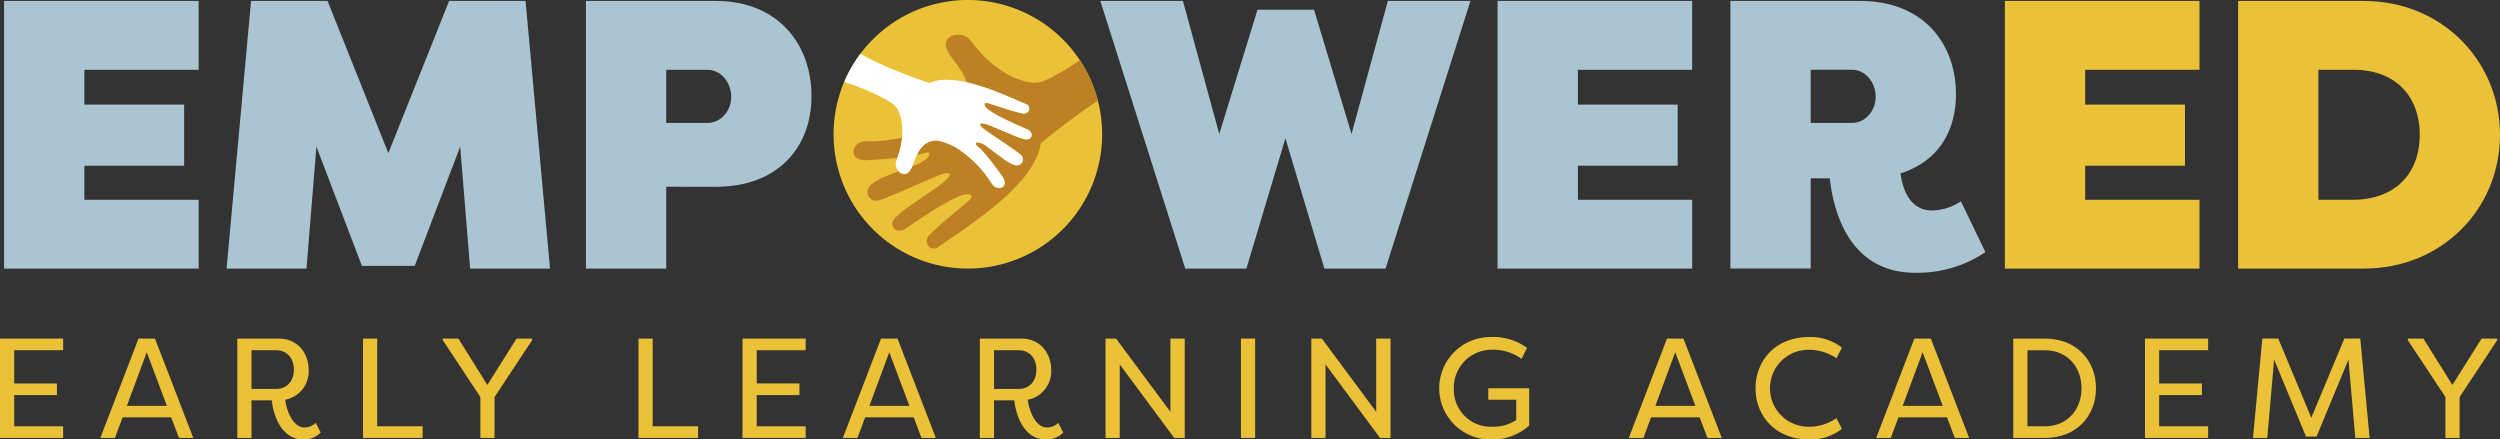 <svg xmlns="http://www.w3.org/2000/svg" xmlns:xlink="http://www.w3.org/1999/xlink" width="513.158" height="90.208" viewBox="0 0 513.158 90.208">
  <rect x="0" y="0" width="513.158" height="90.208" fill="#333333" stroke="none"/>
  <defs>
    <clipPath id="clip-path">
      <path id="Path_71" data-name="Path 71" d="M519.718,109.162A27.565,27.565,0,1,0,547.282,81.6a27.568,27.568,0,0,0-27.564,27.567" fill="none"/>
    </clipPath>
  </defs>
  <g id="Group_23" data-name="Group 23" transform="translate(-348.617 -81.595)">
    <path id="Path_40" data-name="Path 40" d="M349.454,136.725V81.791h39.94V95.919h-23.46v7.141h20.481v12.554H365.934V122.6h23.46v14.128Z" fill="#aac4d1"/>
    <path id="Path_41" data-name="Path 41" d="M422.905,136.174l-9.342-24.484-2.036,25.034h-16.4l5.022-54.931h15.7l12.48,31.232L440.8,81.793h15.695l5.022,54.931h-16.4l-2.039-25.034-9.335,24.484Z" fill="#aac4d1"/>
    <path id="Path_42" data-name="Path 42" d="M485.372,119.93v16.793H468.888V81.792H495.57c12.874,0,19.621,9.023,19.621,19.541s-6.9,18.6-19.621,18.6Zm0-13.1h8.473c2.827,0,4.866-2.591,4.866-5.338,0-2.9-2.039-5.571-4.866-5.571h-8.473Z" fill="#aac4d1"/>
    <path id="Path_43" data-name="Path 43" d="M626.037,109.1l7.455-27.309h16.952L633.02,136.726H620.462l-8-26.759-8,26.759H591.9L574.479,81.791h16.952l7.455,27.309,7.846-25.5h11.614Z" fill="#aac4d1"/>
    <path id="Path_44" data-name="Path 44" d="M656.013,136.725V81.791h39.943V95.919H672.5v7.141h20.478v12.554H672.5V122.6h23.46v14.128Z" fill="#aac4d1"/>
    <path id="Path_45" data-name="Path 45" d="M720.288,118.2v18.519H703.8V81.792h26.682c12.874,0,19.621,8.712,19.621,19.147,0,8.162-4.162,13.969-11.381,16.244.708,5.261,3.218,7.613,6.434,7.613a11.011,11.011,0,0,0,5.965-1.884l5.025,10.438a24.961,24.961,0,0,1-14.364,4.236c-14.2,0-16.949-13.73-17.576-19.382Zm0-11.378h8.472c2.825,0,4.867-2.591,4.867-5.338,0-2.9-2.042-5.571-4.867-5.571h-8.472Z" fill="#aac4d1"/>
    <path id="Path_46" data-name="Path 46" d="M760.15,136.725V81.791h39.943V95.919H776.63v7.141h20.481v12.554H776.63V122.6h23.463v14.128Z" fill="#ebc137"/>
    <path id="Path_47" data-name="Path 47" d="M808.017,136.724V81.793H833.84c16.008,0,27.935,12.318,27.935,27.464,0,15.226-11.927,27.467-27.935,27.467ZM824.5,95.917V122.6h7.064c8.476,0,13.733-5.18,13.733-13.342s-5.257-13.417-13.733-13.34Z" fill="#ebc137"/>
    <path id="Path_48" data-name="Path 48" d="M361.578,171.481H348.617v-20.39h12.961v2.391H351.531V160.3H360.3v2.388h-8.767v6.408h10.047Z" fill="#ebc137"/>
    <path id="Path_49" data-name="Path 49" d="M373.786,167.258l-1.574,4.223h-3l7.836-20.387h3.38l7.865,20.387h-2.94l-1.6-4.223Zm9.086-2.359-4.133-11.01-4.078,11.01Z" fill="#ebc137"/>
    <path id="Path_50" data-name="Path 50" d="M397.326,171.482v-20.39h8.5c3.9,0,6.146,3,6.146,6.408a5.934,5.934,0,0,1-4.8,6.146c.233,2.214,1.6,5.681,3.875,5.681a3.31,3.31,0,0,0,2.388-.934l1.018,1.981a4.8,4.8,0,0,1-3.584,1.428c-4.773,0-6.233-5.564-6.466-8.04h-4.162v7.72Zm7.892-10.05c2.329,0,3.725-1.628,3.725-3.961,0-2.359-1.4-3.988-3.725-3.988h-4.98v7.949Z" fill="#ebc137"/>
    <path id="Path_51" data-name="Path 51" d="M435.367,171.481H423.133v-20.39h2.911v18h9.323Z" fill="#ebc137"/>
    <path id="Path_52" data-name="Path 52" d="M439.507,151.413v-.32h3.2l5.943,9.523,6-9.523h3.2v.32l-7.72,11.682v8.386h-2.908v-8.386Z" fill="#ebc137"/>
    <path id="Path_53" data-name="Path 53" d="M491.911,171.481H479.676v-20.39h2.911v18h9.323Z" fill="#ebc137"/>
    <path id="Path_54" data-name="Path 54" d="M513.991,171.481H501.03v-20.39h12.961v2.391H503.944V160.3h8.767v2.388h-8.767v6.408h10.047Z" fill="#ebc137"/>
    <path id="Path_55" data-name="Path 55" d="M526.2,167.258l-1.574,4.223h-3l7.836-20.387h3.38l7.865,20.387h-2.94l-1.6-4.223Zm9.087-2.359-4.134-11.01-4.078,11.01Z" fill="#ebc137"/>
    <path id="Path_56" data-name="Path 56" d="M549.74,171.482v-20.39h8.5c3.9,0,6.146,3,6.146,6.408a5.934,5.934,0,0,1-4.8,6.146c.232,2.214,1.6,5.681,3.874,5.681a3.308,3.308,0,0,0,2.388-.934l1.018,1.981a4.8,4.8,0,0,1-3.583,1.428c-4.773,0-6.234-5.564-6.467-8.04h-4.162v7.72Zm7.891-10.05c2.33,0,3.726-1.628,3.726-3.961,0-2.359-1.4-3.988-3.726-3.988h-4.98v7.949Z" fill="#ebc137"/>
    <path id="Path_57" data-name="Path 57" d="M578.458,156.394v15.088h-2.912v-20.39H577.7l11.155,15.029V151.092H591.8v20.39h-2.155Z" fill="#ebc137"/>
    <rect id="Rectangle_15" data-name="Rectangle 15" width="2.912" height="20.39" transform="translate(603.338 151.093)" fill="#ebc137"/>
    <path id="Path_58" data-name="Path 58" d="M620.7,156.394v15.088h-2.911v-20.39h2.155L631.1,166.121V151.092h2.941v20.39h-2.155Z" fill="#ebc137"/>
    <path id="Path_59" data-name="Path 59" d="M647.035,161.317a7.594,7.594,0,0,0,8.01,7.865,8.541,8.541,0,0,0,4.8-1.37v-4.165h-5.739v-2.359H662.5v7.659a11.186,11.186,0,0,1-7.6,2.856,10.518,10.518,0,1,1-.262-21.03,11.565,11.565,0,0,1,7.423,2.243l-1.134,2.242a9.714,9.714,0,0,0-6.289-1.864,7.739,7.739,0,0,0-7.6,7.923" fill="#ebc137"/>
    <path id="Path_60" data-name="Path 60" d="M687.523,167.258l-1.57,4.223h-3l7.836-20.387h3.38l7.866,20.387h-2.944l-1.6-4.223Zm9.091-2.359-4.137-11.01L688.4,164.9Z" fill="#ebc137"/>
    <path id="Path_61" data-name="Path 61" d="M719.978,150.773a10.463,10.463,0,0,1,6.728,2.184l-1.137,2.185a9.822,9.822,0,0,0-5.591-1.745,7.894,7.894,0,1,0,0,15.785,9.823,9.823,0,0,0,5.591-1.748l1.137,2.184a10.463,10.463,0,0,1-6.728,2.185c-6.935,0-11.009-4.834-11.009-10.515s4.074-10.515,11.009-10.515" fill="#ebc137"/>
    <path id="Path_62" data-name="Path 62" d="M738.3,167.258l-1.57,4.223h-3l7.836-20.387h3.38l7.865,20.387h-2.94l-1.6-4.223Zm9.091-2.359-4.137-11.01-4.078,11.01Z" fill="#ebc137"/>
    <path id="Path_63" data-name="Path 63" d="M768.364,171.481h-6.495V151.094h6.495c6.554,0,10.486,4.572,10.486,10.2s-3.932,10.192-10.486,10.192m0-18h-3.58v15.611h3.58c4.66,0,7.513-3.494,7.513-7.8s-2.853-7.807-7.513-7.807" fill="#ebc137"/>
    <path id="Path_64" data-name="Path 64" d="M801.862,171.481H788.9v-20.39h12.961v2.391H791.815V160.3h8.767v2.388h-8.767v6.408h10.047Z" fill="#ebc137"/>
    <path id="Path_65" data-name="Path 65" d="M815.409,155.4l-1.4,16.08H811.07l1.923-20.39h3.264l6.786,16.254,6.786-16.254h3.264l1.919,20.39H832.07l-1.4-16.08-6.557,15.818h-2.155Z" fill="#ebc137"/>
    <path id="Path_66" data-name="Path 66" d="M842.854,151.413v-.32h3.2L852,160.616l6-9.523h3.206v.32l-7.72,11.682v8.386h-2.911v-8.386Z" fill="#ebc137"/>
    <path id="Path_67" data-name="Path 67" d="M574.848,109.16a27.566,27.566,0,1,0-27.564,27.564,27.564,27.564,0,0,0,27.564-27.564" fill="#ebc137"/>
    <g id="Group_22" data-name="Group 22">
      <g id="Group_21" data-name="Group 21" clip-path="url(#clip-path)">
        <path id="Path_68" data-name="Path 68" d="M582.271,84.173a6.59,6.59,0,0,0-.876.8c-1.525,1.428-3.106,2.792-4.715,4.12-1.822,1.5-3.687,2.943-5.613,4.3a53.206,53.206,0,0,1-6.317,3.923,12.157,12.157,0,0,1-2.588,1.124,6.172,6.172,0,0,1-2.925-.09,16.184,16.184,0,0,1-4.989-2.217,19.806,19.806,0,0,1-4.162-3.545c-.827-.927-1.639-1.868-2.414-2.837A2.946,2.946,0,0,0,545.1,88.73a2.725,2.725,0,0,0-1.674.585,1.94,1.94,0,0,0-.495,2.252,8.936,8.936,0,0,0,1.215,2.078c.682.969,1.435,1.893,2.036,2.921a10.843,10.843,0,0,1,.853,1.913c1.231.284,2.44.64,3.636,1.037,2.94.979,5.761,2.265,8.615,3.467a.9.9,0,0,1,.607.915,1.064,1.064,0,0,1-1.15,1,11.613,11.613,0,0,1-2.043-.469c-1.693-.475-3.351-1.06-5.031-1.574a1.76,1.76,0,0,0-.669-.116c-.268.02-.378.181-.278.433a1.717,1.717,0,0,0,.336.537,5.99,5.99,0,0,0,1.141.885c.866.536,1.764,1,2.676,1.457,1.493.74,3.018,1.412,4.553,2.065a1.507,1.507,0,0,1,.885.853.9.9,0,0,1-.662,1.215,1.973,1.973,0,0,1-.892-.058,13.49,13.49,0,0,1-2.026-.7c-1.613-.672-3.219-1.364-4.831-2.036a5.428,5.428,0,0,0-1.719-.456c-.133-.006-.295-.029-.369.12s.026.265.1.381a2.975,2.975,0,0,0,.836.772c1.8,1.293,3.668,2.495,5.487,3.762a20.647,20.647,0,0,1,1.881,1.389,1.217,1.217,0,0,1-.078,1.984,1.49,1.49,0,0,1-1.408.059,10.851,10.851,0,0,1-2.346-1.429c-1.035-.759-2.056-1.538-3.087-2.3a4.4,4.4,0,0,0-1.531-.788,1.172,1.172,0,0,0-.53-.032c-.223.045-.294.19-.194.39a1.157,1.157,0,0,0,.333.385,11.545,11.545,0,0,1,1.5,1.529c1.283,1.5,2.469,3.086,3.607,4.7a2.53,2.53,0,0,1,.446,1.021,1.1,1.1,0,0,1-1.131,1.322,1.785,1.785,0,0,1-1.328-.672,7.094,7.094,0,0,1-.54-.811,23.75,23.75,0,0,0-5.451-5.765,12.785,12.785,0,0,0-4.747-2.366,3.61,3.61,0,0,0-3.445.87,5.362,5.362,0,0,0-1.357,1.967,15.916,15.916,0,0,0,1.551-.42,1.387,1.387,0,0,1,.672-.074.345.345,0,0,1,.3.5,1.652,1.652,0,0,1-.421.621,8.037,8.037,0,0,1-3.034,1.638c-.048.1-.1.2-.155.3a3.093,3.093,0,0,1-.63.943,1.244,1.244,0,0,1-1.626.172,5.05,5.05,0,0,1-.436-.346c-1.063.423-2.145.8-3.183,1.289a8.427,8.427,0,0,0-2.5,1.5,1.942,1.942,0,0,0-.663,1.661,1.793,1.793,0,0,0,2.075,1.555,9.066,9.066,0,0,0,1.8-.605c2.395-.953,4.744-2.019,7.11-3.037,1.389-.6,2.766-1.219,4.184-1.752a2.986,2.986,0,0,1,1.283-.223c.417.036.527.246.307.611a4.377,4.377,0,0,1-.8.908,21.557,21.557,0,0,1-2.614,1.994c-1.939,1.344-3.923,2.621-5.81,4.039a12.574,12.574,0,0,0-2.01,1.768,1.64,1.64,0,0,0-.463,1.218,1.379,1.379,0,0,0,1.432,1.251,2.37,2.37,0,0,0,1.409-.475c1.884-1.312,3.793-2.579,5.745-3.784,1.358-.837,2.731-1.649,4.162-2.35a10.385,10.385,0,0,1,1.952-.766,2.557,2.557,0,0,1,1.18-.045.422.422,0,0,1,.323.685,2.594,2.594,0,0,1-.685.753c-1.648,1.386-3.3,2.763-4.944,4.159a35.046,35.046,0,0,0-2.944,2.737,1.663,1.663,0,0,0-.556,1.37,1.445,1.445,0,0,0,2.356,1.079c1.1-.775,2.22-1.531,3.338-2.291,1.244-.843,2.465-1.722,3.687-2.6q2.477-1.779,4.821-3.726a46.131,46.131,0,0,0,4.569-4.313,20.818,20.818,0,0,0,3.81-5.539,10.342,10.342,0,0,0,.789-2.6.554.554,0,0,1,.21-.365q3.586-2.957,7.345-5.681,2.7-1.962,5.513-3.784c2.048-1.328,4.142-2.578,6.3-3.725a42.673,42.673,0,0,1,6.53-2.883,1.06,1.06,0,0,1,.162-.039q-3-5.287-6.007-10.57" fill="#bd8025"/>
        <path id="Path_69" data-name="Path 69" d="M533.061,116.754a5.327,5.327,0,0,0,.436.349,1.25,1.25,0,0,0,1.625-.171,3.134,3.134,0,0,0,.63-.944c.052-.1.1-.2.155-.3.068-.191.133-.385.21-.569.24-.569.433-1.154.718-1.7a5.359,5.359,0,0,1,1.357-1.971,3.6,3.6,0,0,1,3.441-.869,12.768,12.768,0,0,1,4.747,2.368,23.825,23.825,0,0,1,5.455,5.762,6.106,6.106,0,0,0,.54.811,1.769,1.769,0,0,0,1.328.672,1.1,1.1,0,0,0,1.128-1.318,2.467,2.467,0,0,0-.443-1.021c-1.141-1.616-2.323-3.2-3.61-4.7a11.515,11.515,0,0,0-1.5-1.528,1.162,1.162,0,0,1-.333-.385c-.1-.2-.032-.346.194-.394a1.175,1.175,0,0,1,.53.035,4.339,4.339,0,0,1,1.528.789c1.035.766,2.052,1.545,3.087,2.3a10.724,10.724,0,0,0,2.349,1.425,1.475,1.475,0,0,0,1.405-.055,1.216,1.216,0,0,0,.081-1.984,20.659,20.659,0,0,0-1.88-1.389c-1.823-1.27-3.688-2.469-5.487-3.765a2.9,2.9,0,0,1-.837-.772c-.078-.113-.175-.24-.1-.382s.235-.126.368-.116a5.432,5.432,0,0,1,1.716.456c1.612.672,3.218,1.36,4.831,2.035a13.592,13.592,0,0,0,2.026.7,2.048,2.048,0,0,0,.895.061.9.9,0,0,0,.662-1.215,1.509,1.509,0,0,0-.888-.853c-1.532-.656-3.057-1.328-4.55-2.068-.911-.449-1.813-.921-2.676-1.458a5.971,5.971,0,0,1-1.144-.885,1.6,1.6,0,0,1-.333-.533c-.1-.252.01-.414.278-.436a1.741,1.741,0,0,1,.669.116c1.677.517,3.338,1.1,5.028,1.577a11.957,11.957,0,0,0,2.043.468,1.064,1.064,0,0,0,1.153-1,.9.9,0,0,0-.61-.911c-2.854-1.205-5.675-2.488-8.615-3.47-1.2-.4-2.405-.75-3.636-1.038a18.94,18.94,0,0,0-4.394-.51,8.044,8.044,0,0,0-3.07.594.451.451,0,0,1-.333.01c-2.537-.84-5.044-1.764-7.513-2.805a65.837,65.837,0,0,1-6.657-3.2c-.084-.048-.162-.107-.242-.158q-3.97,2.259-7.94,4.514c.565.152,1.134.3,1.7.456,2.039.575,4.055,1.224,6.039,1.984a43.385,43.385,0,0,1,6.663,3.144,4.613,4.613,0,0,1,2.159,2.992,12.05,12.05,0,0,1,.3,4.379,16.926,16.926,0,0,1-.972,4.12c-.052.171-.1.346-.165.51a2.064,2.064,0,0,0,.352,2.085c.039.051.071.106.107.161" fill="#fff"/>
        <path id="Path_70" data-name="Path 70" d="M532.767,114a16.868,16.868,0,0,0,.973-4.123c-.95.181-1.9.352-2.857.475a32.822,32.822,0,0,1-4.466.259,2.657,2.657,0,0,0-2.178.963,1.649,1.649,0,0,0,.825,2.733,4.813,4.813,0,0,0,1.783.149c1.471-.074,2.934-.184,4.4-.31.511-.045,1.015-.1,1.522-.146" fill="#bd8025"/>
      </g>
    </g>
  </g>
</svg>
